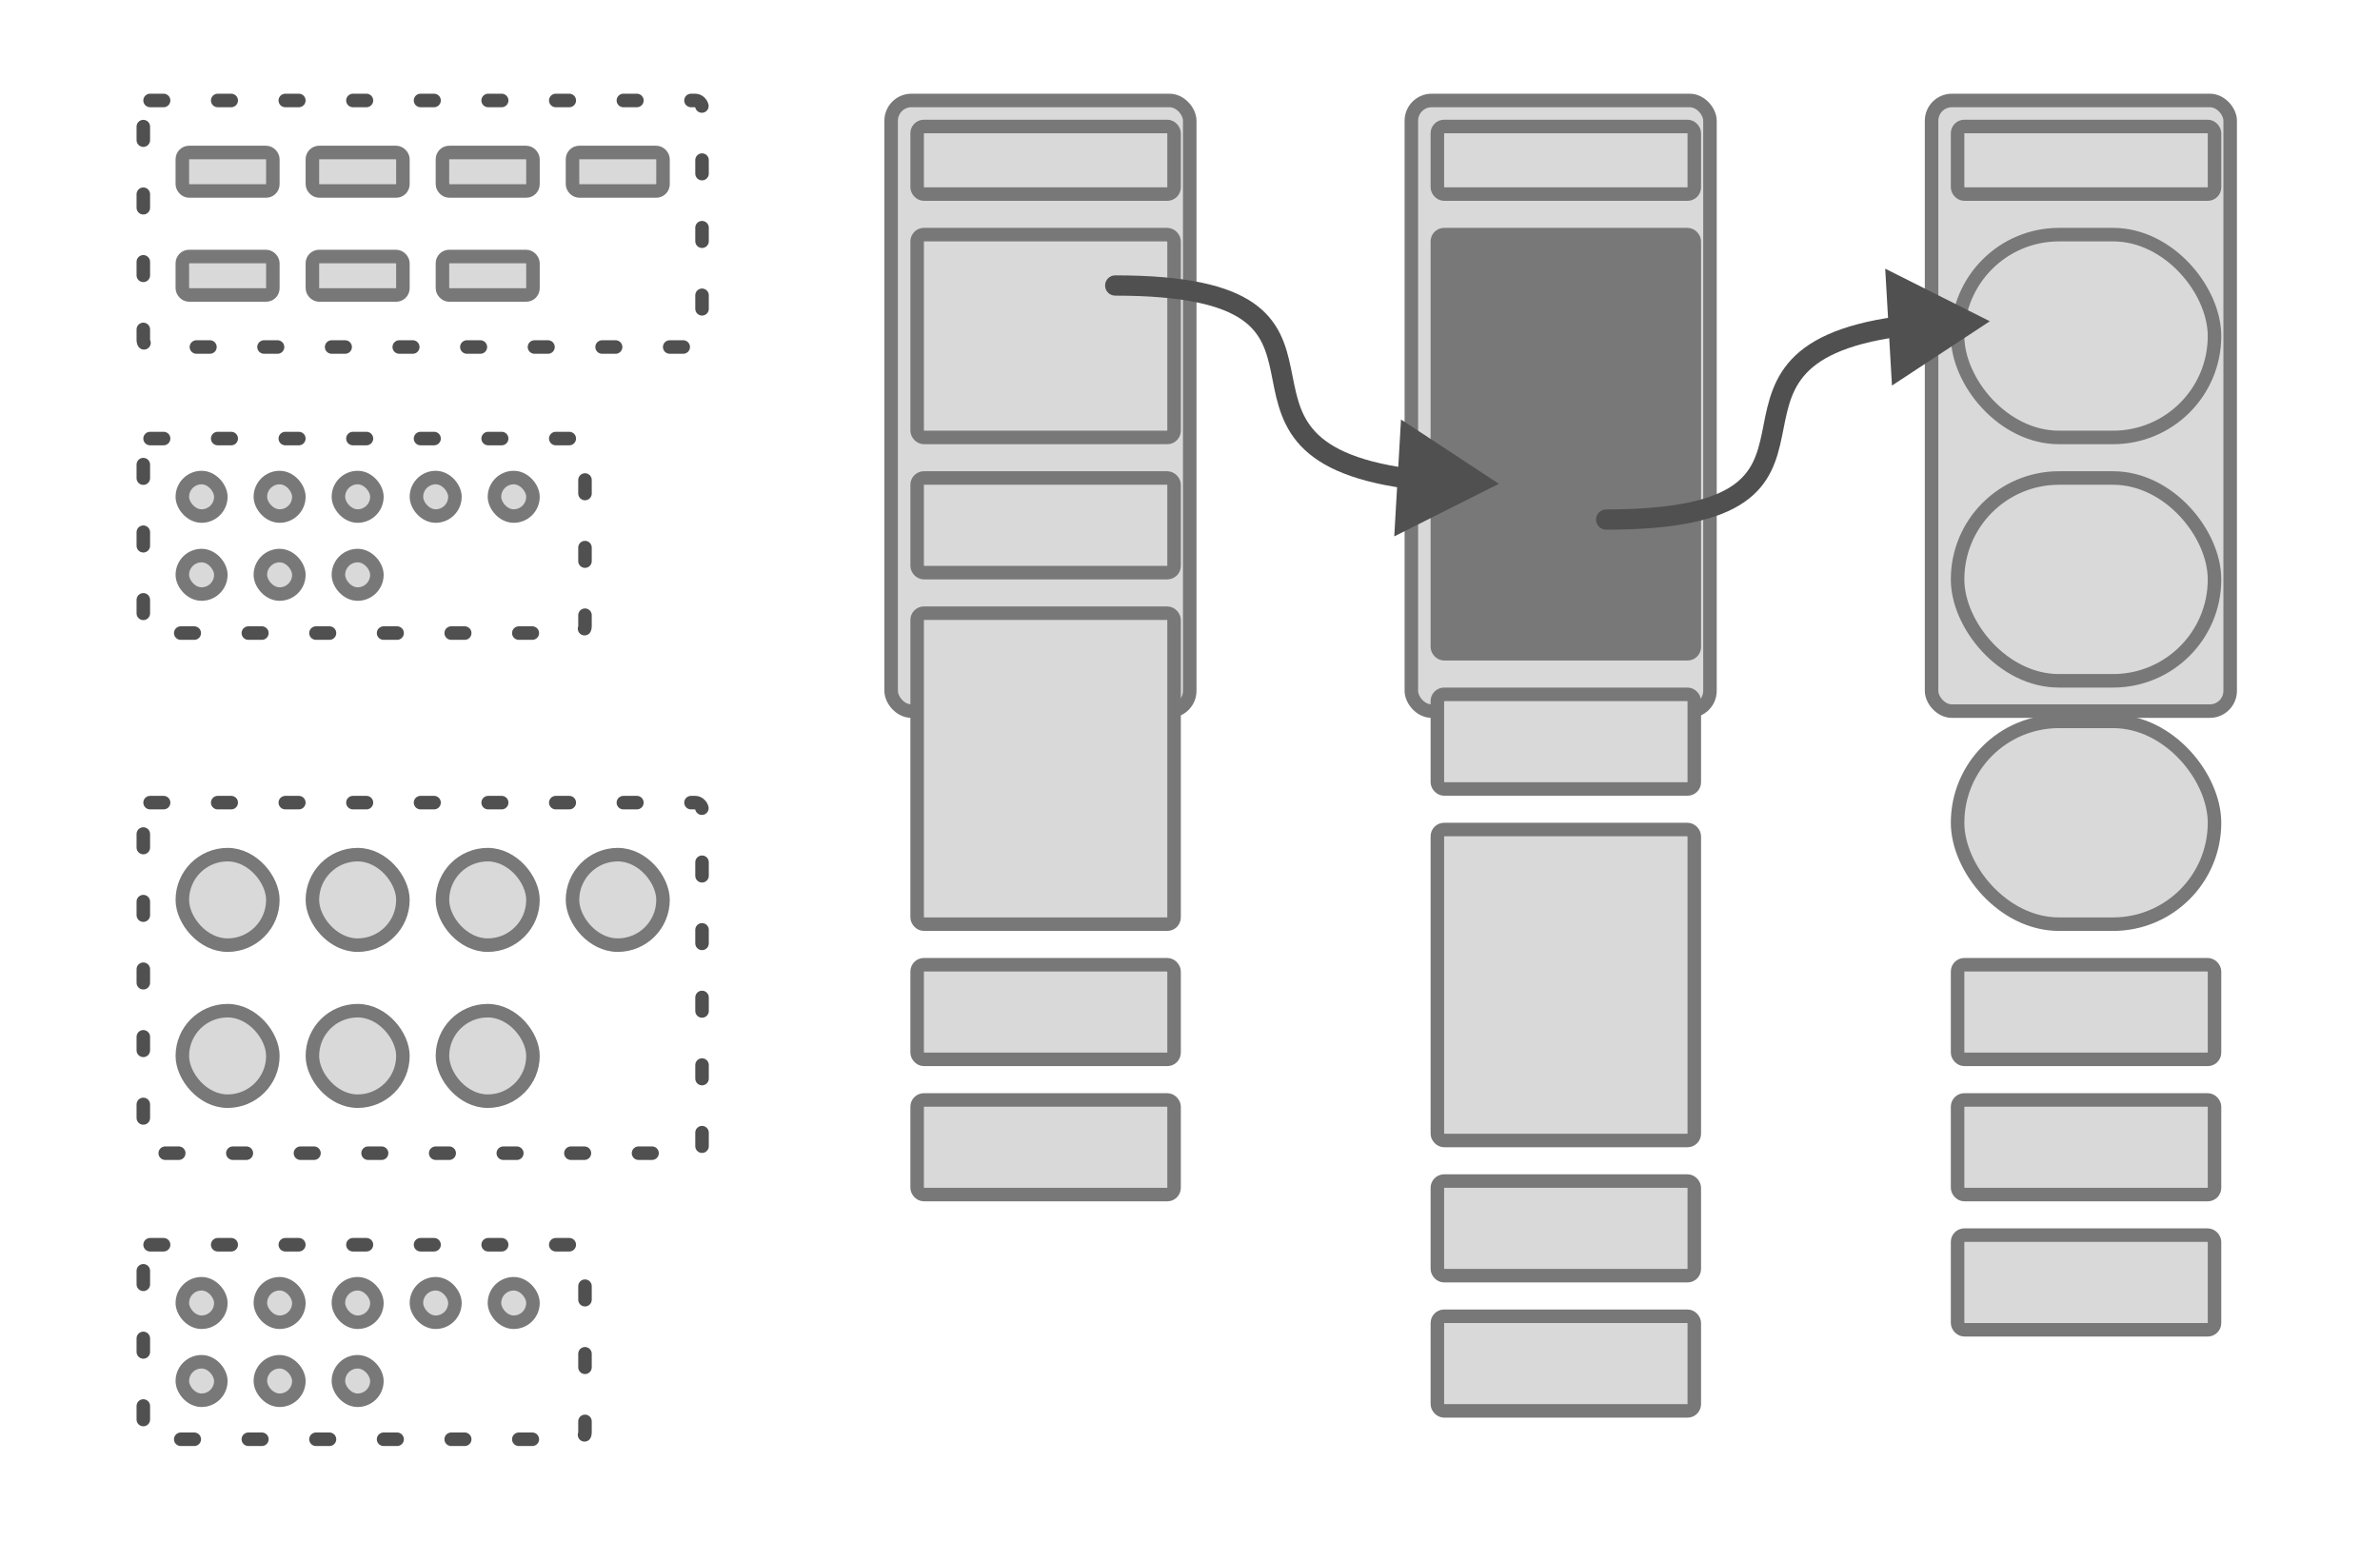 <svg width="352" height="228" viewBox="0 0 352 228" fill="none" xmlns="http://www.w3.org/2000/svg">
<rect x="26.967" y="22.556" width="13.388" height="5.694" rx="1" fill="#D9D9D9" stroke="#787878" stroke-width="2"/>
<rect x="26.967" y="126.425" width="13.388" height="13.388" rx="6.694" fill="#D9D9D9" stroke="#787878" stroke-width="2"/>
<rect x="26.967" y="37.944" width="13.388" height="5.694" rx="1" fill="#D9D9D9" stroke="#787878" stroke-width="2"/>
<rect x="26.967" y="149.506" width="13.388" height="13.388" rx="6.694" fill="#D9D9D9" stroke="#787878" stroke-width="2"/>
<rect x="26.967" y="70.643" width="5.694" height="5.694" rx="2.847" fill="#D9D9D9" stroke="#787878" stroke-width="2"/>
<rect x="26.967" y="189.9" width="5.694" height="5.694" rx="2.847" fill="#D9D9D9" stroke="#787878" stroke-width="2"/>
<rect x="26.967" y="82.184" width="5.694" height="5.694" rx="2.847" fill="#D9D9D9" stroke="#787878" stroke-width="2"/>
<rect x="26.967" y="201.441" width="5.694" height="5.694" rx="2.847" fill="#D9D9D9" stroke="#787878" stroke-width="2"/>
<rect x="38.508" y="70.643" width="5.694" height="5.694" rx="2.847" fill="#D9D9D9" stroke="#787878" stroke-width="2"/>
<rect x="38.508" y="189.9" width="5.694" height="5.694" rx="2.847" fill="#D9D9D9" stroke="#787878" stroke-width="2"/>
<rect x="38.508" y="82.184" width="5.694" height="5.694" rx="2.847" fill="#D9D9D9" stroke="#787878" stroke-width="2"/>
<rect x="38.508" y="201.441" width="5.694" height="5.694" rx="2.847" fill="#D9D9D9" stroke="#787878" stroke-width="2"/>
<rect x="50.049" y="70.643" width="5.694" height="5.694" rx="2.847" fill="#D9D9D9" stroke="#787878" stroke-width="2"/>
<rect x="50.049" y="189.9" width="5.694" height="5.694" rx="2.847" fill="#D9D9D9" stroke="#787878" stroke-width="2"/>
<rect x="50.049" y="82.184" width="5.694" height="5.694" rx="2.847" fill="#D9D9D9" stroke="#787878" stroke-width="2"/>
<rect x="50.049" y="201.441" width="5.694" height="5.694" rx="2.847" fill="#D9D9D9" stroke="#787878" stroke-width="2"/>
<rect x="61.59" y="70.643" width="5.694" height="5.694" rx="2.847" fill="#D9D9D9" stroke="#787878" stroke-width="2"/>
<rect x="61.59" y="189.9" width="5.694" height="5.694" rx="2.847" fill="#D9D9D9" stroke="#787878" stroke-width="2"/>
<rect x="73.131" y="70.643" width="5.694" height="5.694" rx="2.847" fill="#D9D9D9" stroke="#787878" stroke-width="2"/>
<rect x="73.131" y="189.9" width="5.694" height="5.694" rx="2.847" fill="#D9D9D9" stroke="#787878" stroke-width="2"/>
<rect x="46.202" y="37.944" width="13.388" height="5.694" rx="1" fill="#D9D9D9" stroke="#787878" stroke-width="2"/>
<rect x="46.202" y="149.506" width="13.388" height="13.388" rx="6.694" fill="#D9D9D9" stroke="#787878" stroke-width="2"/>
<rect x="65.437" y="37.944" width="13.388" height="5.694" rx="1" fill="#D9D9D9" stroke="#787878" stroke-width="2"/>
<rect x="65.437" y="149.506" width="13.388" height="13.388" rx="6.694" fill="#D9D9D9" stroke="#787878" stroke-width="2"/>
<rect x="46.202" y="22.556" width="13.388" height="5.694" rx="1" fill="#D9D9D9" stroke="#787878" stroke-width="2"/>
<rect x="46.202" y="126.425" width="13.388" height="13.388" rx="6.694" fill="#D9D9D9" stroke="#787878" stroke-width="2"/>
<rect x="65.437" y="22.556" width="13.388" height="5.694" rx="1" fill="#D9D9D9" stroke="#787878" stroke-width="2"/>
<rect x="65.437" y="126.425" width="13.388" height="13.388" rx="6.694" fill="#D9D9D9" stroke="#787878" stroke-width="2"/>
<rect x="84.672" y="22.556" width="13.388" height="5.694" rx="1" fill="#D9D9D9" stroke="#787878" stroke-width="2"/>
<rect x="84.672" y="126.425" width="13.388" height="13.388" rx="6.694" fill="#D9D9D9" stroke="#787878" stroke-width="2"/>
<rect x="21.197" y="14.862" width="82.634" height="36.47" rx="1" stroke="#505050" stroke-width="2" stroke-linecap="round" stroke-dasharray="2 8"/>
<rect x="21.197" y="118.73" width="82.634" height="51.858" rx="1" stroke="#505050" stroke-width="2" stroke-linecap="round" stroke-dasharray="2 8"/>
<rect x="21.197" y="64.873" width="65.322" height="28.776" rx="1" stroke="#505050" stroke-width="2" stroke-linecap="round" stroke-dasharray="2 8"/>
<rect x="21.197" y="184.129" width="65.322" height="28.776" rx="1" stroke="#505050" stroke-width="2" stroke-linecap="round" stroke-dasharray="2 8"/>
<rect x="131.798" y="14.862" width="44.164" height="90.328" rx="3" fill="#D9D9D9" stroke="#787878" stroke-width="2"/>
<rect x="135.645" y="18.709" width="38" height="10" rx="1" fill="#D9D9D9" stroke="#787878" stroke-width="2"/>
<rect x="135.645" y="34.709" width="38" height="30" rx="1" fill="#D9D9D9" stroke="#787878" stroke-width="2"/>
<rect x="135.645" y="70.709" width="38" height="14" rx="1" fill="#D9D9D9" stroke="#787878" stroke-width="2"/>
<rect x="135.645" y="90.709" width="38" height="46" rx="1" fill="#D9D9D9" stroke="#787878" stroke-width="2"/>
<rect x="135.645" y="142.709" width="38" height="14" rx="1" fill="#D9D9D9" stroke="#787878" stroke-width="2"/>
<rect x="135.645" y="162.709" width="38" height="14" rx="1" fill="#D9D9D9" stroke="#787878" stroke-width="2"/>
<rect x="285.678" y="14.862" width="44.164" height="90.328" rx="3" fill="#D9D9D9" stroke="#787878" stroke-width="2"/>
<rect x="289.525" y="18.709" width="38" height="10" rx="1" fill="#D9D9D9" stroke="#787878" stroke-width="2"/>
<rect x="289.525" y="34.709" width="38" height="30" rx="15" fill="#D9D9D9" stroke="#787878" stroke-width="2"/>
<rect x="289.525" y="70.709" width="38" height="30" rx="15" fill="#D9D9D9" stroke="#787878" stroke-width="2"/>
<rect x="289.525" y="106.709" width="38" height="30" rx="15" fill="#D9D9D9" stroke="#787878" stroke-width="2"/>
<rect x="289.525" y="142.709" width="38" height="14" rx="1" fill="#D9D9D9" stroke="#787878" stroke-width="2"/>
<rect x="289.525" y="162.709" width="38" height="14" rx="1" fill="#D9D9D9" stroke="#787878" stroke-width="2"/>
<rect x="289.525" y="182.709" width="38" height="14" rx="1" fill="#D9D9D9" stroke="#787878" stroke-width="2"/>
<rect x="208.738" y="14.862" width="44.164" height="90.328" rx="3" fill="#D9D9D9" stroke="#787878" stroke-width="2"/>
<rect x="212.585" y="18.709" width="38" height="10" rx="1" fill="#D9D9D9" stroke="#787878" stroke-width="2"/>
<rect x="212.585" y="34.709" width="38" height="62" rx="1" fill="#787878" stroke="#787878" stroke-width="2"/>
<rect x="212.585" y="102.709" width="38" height="14" rx="1" fill="#D9D9D9" stroke="#787878" stroke-width="2"/>
<rect x="212.585" y="122.709" width="38" height="46" rx="1" fill="#D9D9D9" stroke="#787878" stroke-width="2"/>
<rect x="212.585" y="174.709" width="38" height="14" rx="1" fill="#D9D9D9" stroke="#787878" stroke-width="2"/>
<rect x="212.585" y="194.709" width="38" height="14" rx="1" fill="#D9D9D9" stroke="#787878" stroke-width="2"/>
<path d="M164.94 40.733C164.112 40.733 163.44 41.405 163.44 42.233C163.44 43.062 164.112 43.733 164.94 43.733V40.733ZM221.683 71.567L207.208 62.055L206.208 79.347L221.683 71.567ZM164.94 43.733C175.285 43.733 180.685 45.231 183.65 47.276C186.5 49.241 187.323 51.864 187.988 55.071C188.634 58.186 189.126 62.068 191.814 65.319C194.551 68.631 199.336 71.087 208.001 72.274L208.408 69.301C200.083 68.162 196.175 65.886 194.126 63.408C192.027 60.868 191.64 57.903 190.926 54.461C190.231 51.111 189.214 47.468 185.354 44.806C181.609 42.224 175.431 40.733 164.94 40.733V43.733Z" fill="#505050"/>
<path d="M237.552 78.356C236.723 78.356 236.052 77.685 236.052 76.856C236.052 76.028 236.723 75.356 237.552 75.356V78.356ZM294.295 47.523L279.82 57.035L278.82 39.743L294.295 47.523ZM237.552 75.356C247.897 75.356 253.297 73.859 256.262 71.814C259.112 69.849 259.935 67.226 260.6 64.019C261.246 60.904 261.738 57.021 264.425 53.771C267.163 50.459 271.948 48.002 280.613 46.816L281.02 49.789C272.695 50.928 268.786 53.204 266.738 55.682C264.638 58.222 264.251 61.187 263.538 64.629C262.843 67.979 261.826 71.622 257.965 74.284C254.221 76.866 248.043 78.356 237.552 78.356V75.356Z" fill="#505050"/>
</svg>
